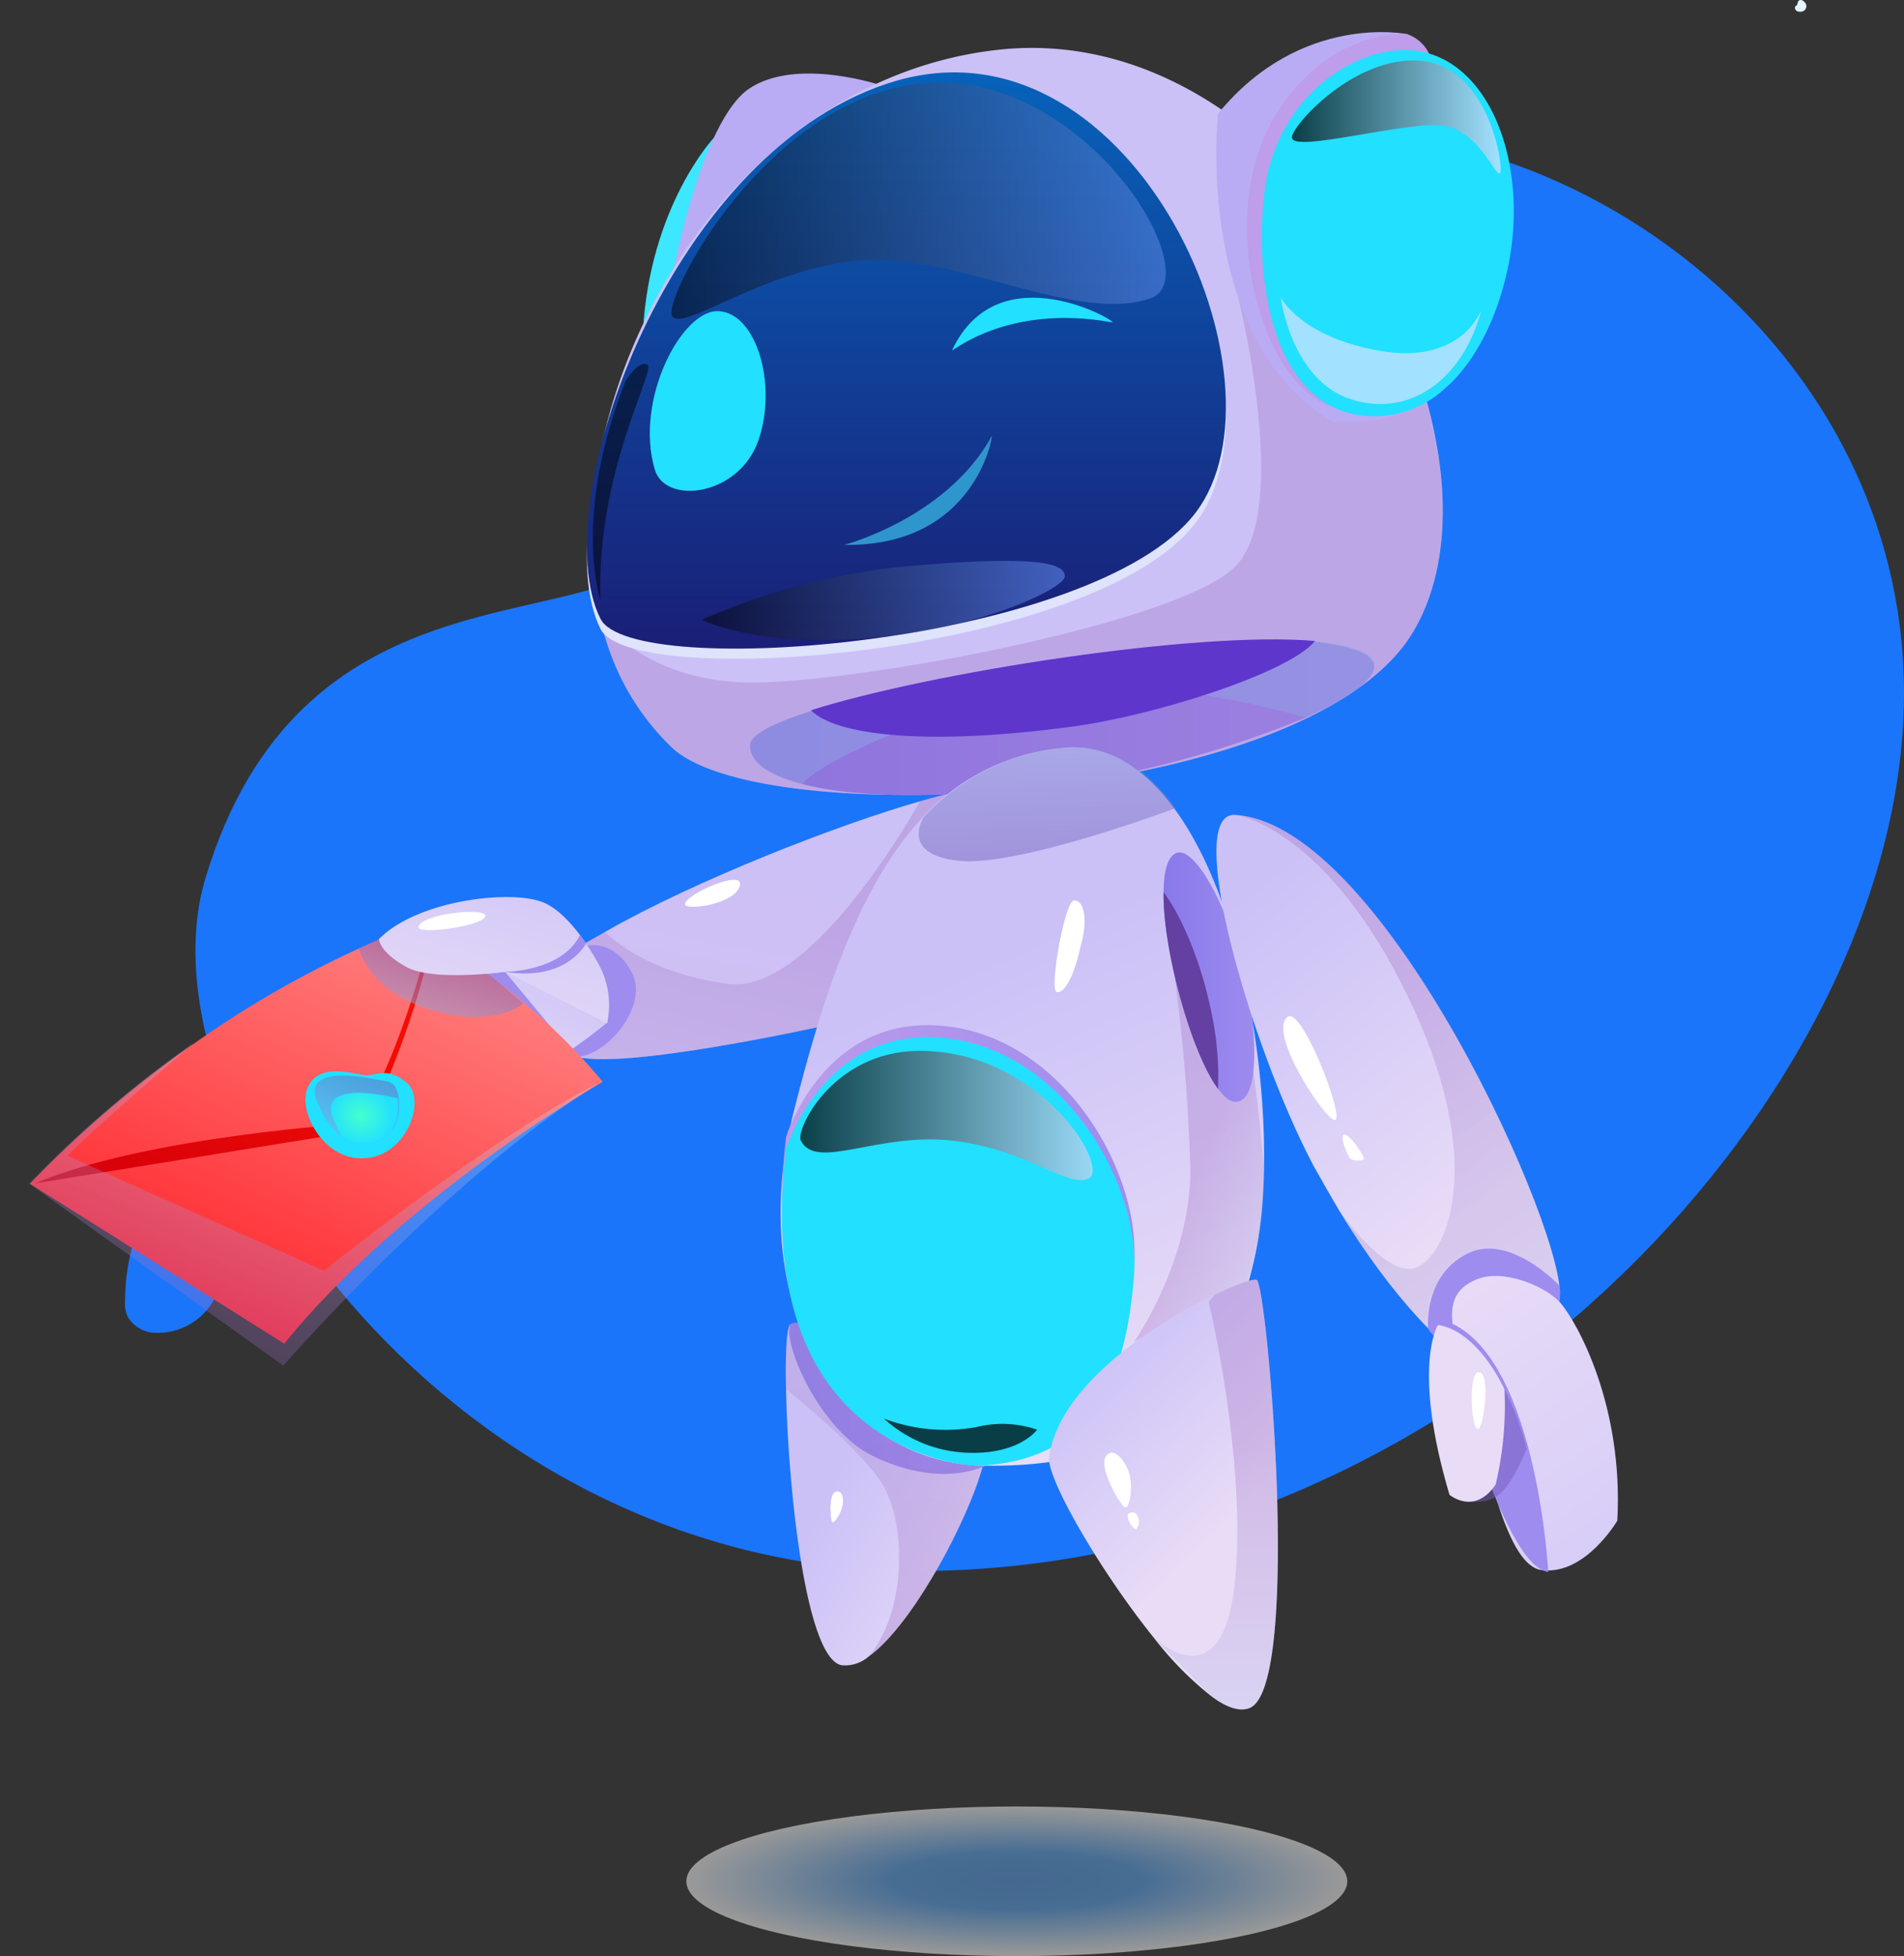 <svg xmlns="http://www.w3.org/2000/svg" xmlns:xlink="http://www.w3.org/1999/xlink" width="206.26" height="211.8" viewBox="0 0 206.26 211.8"><rect x="0" y="0" width="206.26" height="211.8" fill="#333333" stroke="none"/><defs><style>.a{fill:#1a75fa;}.b{fill:#e5f6ff;}.ah,.ai,.aj,.am,.av,.ax,.bf,.c,.p{opacity:0.5;}.c{fill:url(#a);}.d{fill:url(#b);}.an,.aq,.az,.e,.i,.o,.v{opacity:0.3;}.e{fill:url(#c);}.f{fill:#fff;}.g{fill:url(#d);}.h{fill:url(#e);}.i{fill:url(#f);}.j{fill:url(#g);}.k{fill:#3de7ff;}.l{fill:url(#h);}.m{fill:url(#i);}.n{fill:url(#j);}.o{fill:url(#k);}.p{fill:url(#l);}.q{fill:url(#m);}.r{fill:#dfe3fb;}.s{fill:url(#n);}.t{fill:url(#o);}.u{fill:url(#p);}.v{fill:url(#q);}.w{fill:url(#r);}.x{fill:url(#s);}.y{fill:url(#t);}.z{fill:url(#u);}.aa{fill:url(#v);}.ab{fill:#6340a2;}.ac{fill:url(#w);}.ad{fill:url(#x);}.ae{fill:url(#y);}.af{fill:url(#z);}.ag{fill:#2f95cd;}.ah,.ai,.aj,.ak,.al,.ao,.ap{mix-blend-mode:screen;isolation:isolate;}.ah{fill:url(#aa);}.ai{fill:url(#ab);}.aj{fill:url(#ac);}.ak,.al,.ao,.ap{opacity:0.72;}.ak{fill:url(#ad);}.al{fill:url(#ae);}.am{fill:url(#af);}.an{fill:url(#ag);}.ao{fill:url(#ah);}.ap{fill:url(#ai);}.aq{fill:url(#aj);}.ar{fill:url(#ak);}.as{fill:url(#al);}.at{fill:url(#am);}.au{fill:url(#an);}.av{fill:url(#ao);}.aw{fill:url(#ap);}.ax{fill:url(#aq);}.ay{fill:url(#ar);}.az{fill:url(#as);}.ba{fill:url(#at);}.bb{fill:url(#au);}.bc{fill:url(#av);}.bd{fill:url(#aw);}.be{fill:url(#ax);}.bf{fill:url(#ay);}.bg{fill:url(#az);}</style><radialGradient id="a" cx="0.5" cy="0.496" r="0.498" gradientTransform="matrix(1, 0, 0, -1, 0, 0.992)" gradientUnits="objectBoundingBox"><stop offset="0" stop-color="#559dea"/><stop offset="0.388" stop-color="#5ea9f5"/><stop offset="1" stop-color="#fff"/></radialGradient><linearGradient id="b" x1="0.5" x2="0.676" y2="1.469" gradientUnits="objectBoundingBox"><stop offset="0" stop-color="#cbc1f7"/><stop offset="1" stop-color="#d4bef1"/></linearGradient><linearGradient id="c" x1="0.444" y1="0.5" x2="0.5" y2="1.781" gradientUnits="objectBoundingBox"><stop offset="0" stop-color="#9d68c2"/><stop offset="1" stop-color="#ccedff"/></linearGradient><linearGradient id="d" x1="0.386" y1="0.314" x2="1" y2="0.879" gradientUnits="objectBoundingBox"><stop offset="0" stop-color="#cbc1f7"/><stop offset="1" stop-color="#e8dcf7"/></linearGradient><linearGradient id="e" x1="0.003" y1="-5.958" x2="1" y2="-5.958" gradientUnits="objectBoundingBox"><stop offset="0" stop-color="#8879ea"/><stop offset="1" stop-color="#9e8cef"/></linearGradient><linearGradient id="f" x1="0.714" y1="1" x2="0.499" y2="-2.484" xlink:href="#c"/><linearGradient id="g" x1="0.577" y1="-3.88" x2="0.429" y2="-2.891" gradientUnits="objectBoundingBox"><stop offset="0" stop-color="#be9dea"/><stop offset="1" stop-color="#9e8cef"/></linearGradient><linearGradient id="h" x1="0.499" y1="7.295" x2="0.499" y2="8.298" gradientUnits="objectBoundingBox"><stop offset="0" stop-color="#b9acf4"/><stop offset="1" stop-color="#e1d1f5"/></linearGradient><linearGradient id="i" x1="0.457" y1="1.285" x2="0.569" y2="2.304" xlink:href="#d"/><linearGradient id="j" x1="0" y1="2.981" x2="1" y2="2.981" xlink:href="#e"/><linearGradient id="k" x1="0.5" y1="1.463" x2="0.5" y2="2.463" xlink:href="#c"/><linearGradient id="l" x1="0.5" y1="2.745" x2="0.5" y2="3.747" gradientUnits="objectBoundingBox"><stop offset="0" stop-color="#8da4e5"/><stop offset="1" stop-color="#755cbb"/></linearGradient><linearGradient id="m" x1="0.486" y1="3.739" x2="0.509" y2="4.706" gradientUnits="objectBoundingBox"><stop offset="0" stop-color="#5e36cc"/><stop offset="1" stop-color="#6c4a96"/></linearGradient><linearGradient id="n" x1="0.5" y1="0.05" x2="0.5" y2="0.943" gradientUnits="objectBoundingBox"><stop offset="0" stop-color="#0665bd"/><stop offset="1" stop-color="#1a1f77"/></linearGradient><linearGradient id="o" x1="0.539" y1="0.272" x2="0.75" y2="0.911" xlink:href="#d"/><linearGradient id="p" x1="0.499" y1="3.498" x2="0.499" y2="4.497" xlink:href="#h"/><linearGradient id="q" x1="0" y1="1" x2="0.659" y2="1.714" xlink:href="#c"/><linearGradient id="r" x1="0.499" y1="3.696" x2="0.499" y2="4.696" xlink:href="#g"/><radialGradient id="s" cx="0.499" cy="0.499" r="0.429" gradientTransform="matrix(1.453, 0, 0, -1, -0.226, 8.389)" gradientUnits="objectBoundingBox"><stop offset="0" stop-color="#94fdff"/><stop offset="1" stop-color="#22e0ff"/></radialGradient><linearGradient id="t" x1="-0.001" y1="-1.038" x2="1" y2="-1.038" xlink:href="#g"/><radialGradient id="u" cx="0.516" cy="0.843" r="0.623" gradientTransform="matrix(1.215, 0, 0, -1, -0.111, -2.876)" xlink:href="#s"/><linearGradient id="v" x1="-0.005" y1="-0.039" x2="0.997" y2="-0.039" xlink:href="#e"/><linearGradient id="w" x1="0.5" y1="0.029" x2="0.742" y2="0.721" xlink:href="#d"/><linearGradient id="x" x1="0.332" y1="0.047" x2="0.651" y2="0.598" xlink:href="#d"/><radialGradient id="y" cx="0.501" cy="0.496" r="0.422" gradientTransform="matrix(1.55, 0, 0, -1, -0.275, 12.332)" xlink:href="#s"/><radialGradient id="z" cx="0.498" cy="0.5" r="1.133" gradientTransform="matrix(0.328, 0, 0, -1, 0.335, 45.531)" xlink:href="#s"/><linearGradient id="aa" x1="-0.001" y1="6.506" x2="0.999" y2="6.506" gradientUnits="objectBoundingBox"><stop offset="0"/><stop offset="1" stop-color="#6a9bff"/></linearGradient><linearGradient id="ab" x1="-0.001" y1="8.314" x2="0.999" y2="8.314" xlink:href="#aa"/><linearGradient id="ac" x1="0.495" y1="3.62" x2="0.495" y2="4.62" xlink:href="#aa"/><linearGradient id="ad" x1="0.499" y1="10.481" x2="0.499" y2="11.483" gradientUnits="objectBoundingBox"><stop offset="0" stop-color="#d4e2ff"/><stop offset="1"/></linearGradient><linearGradient id="ae" x1="-0.001" y1="14.507" x2="1.001" y2="14.507" gradientUnits="objectBoundingBox"><stop offset="0"/><stop offset="1" stop-color="#d4e2ff"/></linearGradient><linearGradient id="af" x1="0.336" y1="-0.393" x2="0.5" y2="1.174" xlink:href="#l"/><linearGradient id="ag" x1="0.708" y1="0.281" x2="1" y2="1.485" xlink:href="#c"/><linearGradient id="ah" x1="-0.001" y1="-2.68" x2="1.001" y2="-2.68" xlink:href="#ae"/><linearGradient id="ai" x1="0.498" y1="-30.67" x2="0.498" y2="-29.683" xlink:href="#ad"/><linearGradient id="aj" x1="0.146" y1="0.378" x2="0.146" y2="1.319" xlink:href="#c"/><linearGradient id="ak" x1="0.5" y1="-0.233" x2="0.132" y2="0.697" xlink:href="#d"/><linearGradient id="al" x1="0.523" y1="-11.342" x2="0.463" y2="-10.2" xlink:href="#g"/><linearGradient id="am" x1="0.424" y1="0.97" x2="0.585" y2="0.006" gradientUnits="objectBoundingBox"><stop offset="0" stop-color="#ff2a30"/><stop offset="1" stop-color="#ff7f7f"/></linearGradient><linearGradient id="an" x1="0.42" y1="1.069" x2="0.682" y2="-0.051" gradientUnits="objectBoundingBox"><stop offset="0" stop-color="#d4000b"/><stop offset="1" stop-color="#fe1100"/></linearGradient><linearGradient id="ao" x1="0.472" y1="1.017" x2="0.515" y2="0.122" xlink:href="#l"/><radialGradient id="ap" cx="0.519" cy="0.439" r="0.56" gradientTransform="matrix(0.713, 0.527, -0.442, 0.85, -2.116, 0.019)" gradientUnits="objectBoundingBox"><stop offset="0" stop-color="#45ffcd"/><stop offset="1" stop-color="#22e0ff"/></radialGradient><linearGradient id="aq" x1="0.441" y1="0.984" x2="0.539" y2="-0.028" xlink:href="#l"/><radialGradient id="ar" cx="0.496" cy="0.507" r="0.561" gradientTransform="translate(0.093) scale(0.813 1)" xlink:href="#ap"/><linearGradient id="as" x1="0.447" y1="0.976" x2="0.541" y2="-0.083" xlink:href="#c"/><linearGradient id="at" x1="0.525" y1="-0.827" x2="0.583" y2="1.59" xlink:href="#d"/><linearGradient id="au" x1="0.528" y1="-6.539" x2="0.454" y2="-5.659" xlink:href="#g"/><linearGradient id="av" x1="0.498" y1="-7.585" x2="0.498" y2="-6.589" xlink:href="#g"/><linearGradient id="aw" x1="0.863" y1="1.787" x2="0.318" y2="-0.05" xlink:href="#d"/><linearGradient id="ax" x1="-5.513" y1="-4.341" x2="-5.513" y2="-3.317" xlink:href="#g"/><linearGradient id="ay" x1="-6.962" y1="-10.507" x2="-6.962" y2="-9.543" xlink:href="#l"/><linearGradient id="az" x1="-5.248" y1="-5.93" x2="-4.954" y2="-4.945" xlink:href="#d"/></defs><g transform="translate(-1414.449 -3495)"><g transform="translate(565.7 3060.5)"><path class="a" d="M871,529.6c-7.7,25.6,26.7,75.7,78.3,75,57.5-.8,103.2-50,105.6-91.5,2.5-41.4-38.9-70.6-72.7-63.2s-46.1,30.2-62,44.8C911,503.3,881.2,495.8,871,529.6Z"/><path class="a" d="M864.7,565.2a22.811,22.811,0,0,0-2.4,10.2,3.233,3.233,0,0,0,.3,1.7,3.59,3.59,0,0,0,2.7,1.7,6.992,6.992,0,0,0,6.7-3.7,8.3,8.3,0,0,0-.3-7.8,5.68,5.68,0,0,0-3.2-2.9,3.246,3.246,0,0,0-3.8,1.6.749.749,0,0,0,1.2,0Z"/><path class="b" d="M1043.5,434.8a.319.319,0,0,1,.3-.3.52.52,0,0,1,.4.2c.1.1.2.2.2.3a.585.585,0,0,1-.3.7.854.854,0,0,1-.7,0c-.1-.1-.2-.2-.2-.3s0-.3.2-.3Z"/></g><ellipse class="c" cx="35.8" cy="8.1" rx="35.8" ry="8.1" transform="translate(1488.8 3690.6)"/><g transform="translate(565.7 3052.5)"><path class="d" d="M940.4,559.9s-20.6,11.7-25.4,11.2-2.7-11.5-2.7-11.5c.6-.8,1.4-1.5,2.1-2.3h0c7.7-8.2,20.9-18.6,28.5-23.5h0c3.2-2.1,5.4-3.2,5.8-2.8C951.6,534.1,940.4,559.9,940.4,559.9Z" transform="translate(202.793 -256.893) rotate(17)"/><path class="e" d="M940.4,559.9s-20.6,11.7-25.4,11.2-2.7-11.5-2.7-11.5c.6-.8,1.4-1.5,2.1-2.3h0s5,3,14.3,1.5c9.3-1.4,14.2-25.1,14.2-25.1h0c3.2-2.1,5.4-3.2,5.8-2.8C951.6,534.1,940.4,559.9,940.4,559.9Z" transform="translate(202.793 -256.893) rotate(17)"/><path class="f" d="M921.8,551.9c.2.7,5.1-1.5,5.1-3.6S921.5,550.9,921.8,551.9Z" transform="translate(202.793 -256.893) rotate(17)"/><path class="g" d="M955.5,599.7c-.4,4.4-7.3,18.4-12.7,22.2h0a3.832,3.832,0,0,1-2.9.9c-3.9-.8-5.8-19.4-6-29.9-.1-4.1.1-6.9.5-7C938,584.9,955.9,594.5,955.5,599.7Z"/><path class="h" d="M955.5,601.2s-4.8,2.6-12.3-1.1c-5.8-2.9-9.8-12.5-8.8-14.2C935.5,584.2,958.2,594.4,955.5,601.2Z"/><path class="i" d="M955.5,599.7c-.4,4.4-7.3,18.4-12.7,22.2,4.1-4.7,4.2-14.2,1.6-18.6-2-3.3-7.8-8.2-10.5-10.4-.1-4.1.1-6.9.5-7C938,584.9,955.9,594.5,955.5,599.7Z"/><path class="j" d="M912.3,559.7s2.7-2.3,6,.8c3.3,3-.1,10.3-3.3,10.7C911.8,571.5,909.9,564.4,912.3,559.7Z" transform="translate(202.793 -256.893) rotate(17)"/><path class="k" d="M926.1,457.4s-6.9,7.3-7.7,20.9c-.8,13.5,14.9-6,14.9-6Z"/><path class="l" d="M921.6,472.3s3.1-16.7,8.3-20.2,14.5-.3,14.5-.3Z"/><path class="m" d="M1001.6,511.3c-11.8,18.5-70,21.4-80,12.2a27.07,27.07,0,0,1-7.8-14h0c-5.4-23.4,12.8-58.2,43-61.6,20.4-2.3,37.5,14.6,44.7,32.7C1005.9,491.8,1006.5,503.5,1001.6,511.3Z"/><path class="n" d="M990.2,520.2a112.7,112.7,0,0,1-25.3,7.1c-13.5,1.8-23.5,1.6-29.2.1h0q-5.7-1.5-5.7-4.2c0-1.1,2.5-2.4,6.6-3.7,12-3.9,37.3-7.9,51.3-7.7a32.51,32.51,0,0,1,3.3.2,1.268,1.268,0,0,1,.6.1h.1c2.4.3,4.2.8,5.1,1.5a2.652,2.652,0,0,1,.5.6C998.2,515.8,995,518,990.2,520.2Z"/><path class="o" d="M1001.6,511.3c-11.8,18.5-70,21.4-80,12.2a27.07,27.07,0,0,1-7.8-14h0s4.9,7,16.7,6.9c11.9-.1,45.7-6.4,52-12.5,6.2-6,.4-29.1.4-29.1l18.5,5.8C1005.9,491.8,1006.5,503.5,1001.6,511.3Z"/><path class="p" d="M990.2,520.2c-6.2-1.8-24.1-6-37.3-1.2-16.2,6-17.2,8.4-17.2,8.4h0q-5.7-1.5-5.7-4.2c0-1.1,2.5-2.4,6.6-3.7,12-3.9,37.3-7.9,51.3-7.7,1.5.1,2.8.1,4,.2h.1c2.4.3,4.2.8,5.1,1.5a2.652,2.652,0,0,1,.5.6C998.2,515.8,995,518,990.2,520.2Z"/><path class="q" d="M991.2,511.9c-2.8,3.5-17.8,8.2-26.5,9.3-15.7,2.1-25.5.9-28.1-1.8C949.6,515.3,978.3,510.8,991.2,511.9Z"/><path class="r" d="M913.8,510.6c3.4,6.8,53.4,2.8,64.4-11.4s-6.5-54.1-32.2-46.9C921.5,459.3,907.6,498.2,913.8,510.6Z"/><path class="s" d="M913.8,509.5c3.4,6.8,53.4,2.8,64.4-11.4S971.7,444,946,451.2C921.5,458.2,907.6,497.1,913.8,509.5Z"/><path class="t" d="M984.7,578.5c-3.5,16-12.7,22.9-29.2,22.7-16.1-.2-26-17.7-20.8-38.2,3.3-13.1,7.2-24.7,14-32h0a23.541,23.541,0,0,1,15-7.5c4.9-.6,9,2.1,12.3,6.6C984.6,541.8,987.4,566.1,984.7,578.5Z"/><path class="u" d="M980.7,454.8s-2.7,24.6,12.5,33.4c0,0,7.5.8,11.8-3.7,0,0-6.8,6.3-13.9-.3s-5.4-24.8,0-30.8c5.4-5.9,13.2-4.4,13.2-4.4l-3.1-2.8S989.7,443.8,980.7,454.8Z"/><path class="v" d="M976,548.3a196.073,196.073,0,0,1,1.7,20.9c0,9.9-6.1,18.6-6.1,18.6l12.3-6.6a35.2,35.2,0,0,0,1.7-13.1c-.6-6.6-1.1-9.6-1.1-9.6Z"/><path class="w" d="M1001.2,446.2s-8.5-.8-14.4,9c-6.3,10.4-1.7,28.4,5.9,31.2,7.6,2.7,15.3-26.4,15.3-26.4l-4.4-11.6A4.11,4.11,0,0,0,1001.2,446.2Z"/><path class="x" d="M1012.2,471c-1.1,5.6-3.4,10.2-6.4,13.1h0l-.9.8h0a11.232,11.232,0,0,1-8.6,2.6c-10.3-1.3-11.7-16.2-10.5-24.7,1.4-9.8,9.8-15.6,16.4-14.8C1010.1,449.1,1014.3,460,1012.2,471Z"/><path class="y" d="M933.9,565.6s3.7-12.1,15.3-12.1c13.9,0,23.2,15.4,22.4,25.8s-4,20.2-17.1,20.6C954.5,599.8,929.9,599.3,933.9,565.6Z"/><path class="z" d="M933.9,566.9s3.7-12.1,15.3-12.1c13.9,0,23.2,15.4,22.4,25.8s-4,20.2-17.1,20.6C954.5,601.2,929.9,600.6,933.9,566.9Z"/><path class="aa" d="M982.6,561.8c-.6,0-1.2-.5-1.9-1.4-2.9-3.9-6-15.1-5.9-21.3,0-2.4.5-4.1,1.6-4.3,1.9-.3,5.6,5.9,7.5,14.7C984.9,554.7,985.2,561.8,982.6,561.8Z"/><path class="ab" d="M980.7,560.4c-2.9-3.9-6-15.1-5.9-21.3,1.8,2.4,4,7.2,5.2,13.1A33.689,33.689,0,0,1,980.7,560.4Z"/><path class="ac" d="M1010.1,584.9c-1.9,6-9,6.7-11,5.2-1.8-1.3-6.8-7.1-11.6-17.8h0c-.7-1.6-1.4-3.3-2.1-5-5.3-14-9.3-39.7-3.8-38.7h0C997.6,531.5,1012,578.9,1010.1,584.9Z" transform="translate(-56.174 125.702) rotate(-7)"/><path class="ad" d="M984.2,627.4c-1.1.5-2.6,0-4.3-1.3a35.939,35.939,0,0,1-6.1-6.2h0c-5.9-7.3-11.7-17.4-11.4-19.6,1-7.8,11.6-14.6,17.9-17.6,2.5-1.2,4.3-1.8,4.6-1.6C986,581.6,989.8,624.7,984.2,627.4Z"/><path class="ae" d="M919.7,493.4c1.2,3.8,9.1,2.8,11.2-3.2s-.2-13.7-4.2-14C922.7,475.8,917.4,485.8,919.7,493.4Z"/><path class="af" d="M951.9,480.4c-.3.5,5.7-5.1,17.3-3C970.3,477.6,957,469.6,951.9,480.4Z"/><path class="ag" d="M940.2,501.5s11.1-2.9,16-11.8C956.3,489.7,954.4,501.7,940.2,501.5Z"/><path class="ah" d="M921.6,476.8c1.4,1.5,9.8-5.1,20.2-6.1,10.4-.9,23.5,6.9,31.6,4.1,6.4-2.3-6.9-24.5-24.2-23.3C931.9,452.6,920.2,475.3,921.6,476.8Z"/><path class="ai" d="M924.8,509.6a71.606,71.606,0,0,1,23.5-5.9c13.4-1.1,15.8-.1,15.8,1.2s-9.1,5.7-21.3,6.7C930.5,512.6,924.8,509.6,924.8,509.6Z"/><path class="aj" d="M913.8,507.5s-3.1-9,2.7-23.7c0,0,1.4-2.4,2.4-1.8C919.8,482.6,913.3,493.7,913.8,507.5Z"/><path class="ak" d="M987.5,474.7s1.1,9.1,7.8,11.1,12.2-2.9,13.9-9.7c0,0-2.1,5.9-10.9,4.4C989.6,479,987.5,474.7,987.5,474.7Z"/><path class="al" d="M988.7,457.4c.1,1.7,12.4-1.8,16.3-1.3s5.6,5.3,6.2,5.2-1-11.4-8.3-12.2S988.6,456.2,988.7,457.4Z"/><path class="am" d="M976.1,530s-17,6.4-23.5,5.7c-6.3-.7-3.9-4.5-3.8-4.7h0a23.541,23.541,0,0,1,15-7.5C968.7,522.9,972.8,525.5,976.1,530Z"/><path class="an" d="M1010.1,584.9c-1.9,6-9,6.7-11,5.2-1.8-1.3-6.8-7.1-11.6-17.8.5.9,4,7.4,7.1,7.4,3.4,0,9.9-9.4,3.3-29-6.4-19-15.7-22-16.3-22.1C997.6,531.5,1012,578.9,1010.1,584.9Z" transform="translate(-56.174 125.702) rotate(-7)"/><path class="ao" d="M935.5,566c1.7,3.3,8.3-.9,16.4,0s12.5,5.2,14.8,4.1c2.3-1.2-5-13.3-17.5-13.8C939.2,555.8,934.9,564.8,935.5,566Z"/><path class="ap" d="M944.5,596.1a14.167,14.167,0,0,0,9.1,3.7c5.6.2,7.5-2.5,7.5-2.5a11.641,11.641,0,0,0-6.5-.3A18.814,18.814,0,0,1,944.5,596.1Z"/><path class="aq" d="M984.2,627.4c-1.1.5-2.6,0-4.3-1.3l-6.1-6.2c.6.5,7.4,6.5,8.7-5.9,1.4-13-2.8-30.5-2.8-30.5l.6-.8c2.5-1.2,4.3-1.8,4.6-1.6C986,581.6,989.8,624.7,984.2,627.4Z"/><path class="f" d="M984.6,551c-2.4,1.4,2.6,11.5,3.7,11.7C989.5,563,986.3,550,984.6,551Z" transform="translate(-56.174 125.702) rotate(-7)"/><path class="f" d="M989.1,564.4c-.5.1.1,2.4.4,2.7.4.3,1.2.4,1.4.2S989.7,564.3,989.1,564.4Z" transform="translate(-56.174 125.702) rotate(-7)"/><path class="f" d="M965.1,540c-1,0-2.7,9.6-1.9,9.9s1.9-1.7,2.6-4.9C966.7,541.9,966.1,539.9,965.1,540Z"/><path class="f" d="M969.1,599.8c-2.1.5,1,5.7,1.5,5.9s.9-2,.5-3.6C970.7,600.8,969.8,599.7,969.1,599.8Z"/><path class="f" d="M939.6,604c-1.2-.3-.9,3.1-.7,3.3s.9-.8,1.1-1.7C940.2,604.8,940,604.1,939.6,604Z"/><path class="f" d="M971,606.4c-.4.3.6,2,.9,1.6a1.363,1.363,0,0,0,0-1.5A.642.642,0,0,0,971,606.4Z"/><path class="ar" d="M917.5,566.6s-4.1,6.4-8.4,9.5c-4.4,3.1-13,4.5-13,4.5s-6.1-2.8-6.1-7c0,0,6.6-3.3,9.1-8.6,0,0,8.5-3,12.2-2A13.825,13.825,0,0,1,917.5,566.6Z" transform="translate(202.793 -256.893) rotate(17)"/><path class="as" d="M905.3,564.6l7,4.6-8.9-3.8Z" transform="translate(202.793 -256.893) rotate(17)"/><g transform="translate(202.793 -256.893) rotate(17)"><path class="at" d="M918.9,572.9h0c-1,1.1-17.2,18.6-24.7,37.2l-31.4-8.5a119.147,119.147,0,0,1,12.7-19.9h0a109.582,109.582,0,0,1,18.6-18.8A68.485,68.485,0,0,1,918.9,572.9Z"/><path class="au" d="M896.3,561.7s1.1,14.7-1.6,23.3c0,0-21.4,8-31.4,16.4l32.5-16C895.9,585.3,898.1,570.6,896.3,561.7Z"/><path class="av" d="M889.4,566.8s2.4,4.2,9.6,4.1c7.1-.1,9.2-3.6,9.2-3.6l-4.2-1.8-11.1-1.7C892.8,563.9,889.6,566.6,889.4,566.8Z"/><path class="aw" d="M888.5,583.2c0,2.6,3.9,6.4,7.7,5.3,4.8-1.3,5.1-8.2,2.4-9.3-2.8-1.2-3.5.6-5,.6C892.2,580,888.5,580.1,888.5,583.2Z"/><path class="ax" d="M894.8,587a5.018,5.018,0,0,1-1.2-.2,6.791,6.791,0,0,1-3.2-2.3c-1.2-1.2-1.5-2.2-.5-3.1,1.5-1.3,5.2-1.5,6.5-1.7.9-.1,1.4.3,1.9,1.4a12.2,12.2,0,0,1,.5,1.7A3.787,3.787,0,0,1,894.8,587Z"/><path class="ay" d="M894.8,587a5.018,5.018,0,0,1-1.2-.2,9.425,9.425,0,0,1-1-1c-1.2-1.3-1.5-2.2-.5-3.1,1.4-1.2,4.6-1.5,6.1-1.6a12.2,12.2,0,0,1,.5,1.7A3.668,3.668,0,0,1,894.8,587Z"/><path class="az" d="M862.7,601.6a119.147,119.147,0,0,1,12.7-19.9c-.5.8-7.9,12.4-9.6,15.8l3.9.5,26.3,3.3s13.4-19.6,22.7-28.3c-13,14.9-23.9,39.4-23.9,39.4Z"/></g><path class="ba" d="M915,561.1s-4.4-4.6-8-4.9c-3.7-.3-13,3.7-15.8,9,0,0,.4,1.3,3.6,2,3.2.8,10.5-2.6,10.5-2.6l12.2,2.1A9.2,9.2,0,0,0,915,561.1Z" transform="translate(202.793 -256.893) rotate(17)"/><path class="bb" d="M905.3,564.6s5.9-1.8,6.6-6.2l.9.7S912,563.7,905.3,564.6Z" transform="translate(202.793 -256.893) rotate(17)"/><path class="f" d="M894.9,562.7c.1.9,6.6-2.1,6.6-3.2S894.8,561.2,894.9,562.7Z" transform="translate(202.793 -256.893) rotate(17)"/><path class="bc" d="M995.6,586.4s.1-5.6,5-7.5c4.9-2,9.7,4.6,9.7,4.6a6.428,6.428,0,0,1-6.6,6.4C997,589.9,995.6,586.4,995.6,586.4Z" transform="translate(-56.174 125.702) rotate(-7)"/><path class="bd" d="M1001.5,581.7c2.8-.8,7.2,1.5,8.7,3.7,1.5,2.3,5.4,11.8,3.2,24.1,0,0-4.2,5.5-8.8,4.3-3.6-.9-4.4-11.5-5.4-19C998.3,587.2,996.9,582.9,1001.5,581.7Z" transform="translate(-56.174 125.702) rotate(-7)"/><path class="be" d="M1005.3,614.1s1.7-24.6-8.3-28.6c0,0-.1,4,2,13.2C1000.9,608,1003,613.5,1005.3,614.1Z" transform="translate(-56.174 125.702) rotate(-7)"/><path class="bf" d="M1004.6,600.6s-2.1,3.8-3.7,4.6a4.1,4.1,0,0,1-3,.3l5.1-11.6A30.481,30.481,0,0,1,1004.6,600.6Z" transform="translate(-56.174 125.702) rotate(-7)"/><path class="bg" d="M1003,593.9s-2-6.6-6.3-7.8c0,0-3.4,4.1-1,18.4,0,0,2.4,2.6,5.1-.5A37.071,37.071,0,0,0,1003,593.9Z" transform="translate(-56.174 125.702) rotate(-7)"/><path class="f" d="M1000.4,591.7c1.4-.1-.1,6.2-.8,6.1S999.3,591.8,1000.4,591.7Z" transform="translate(-56.174 125.702) rotate(-7)"/></g></g></svg>